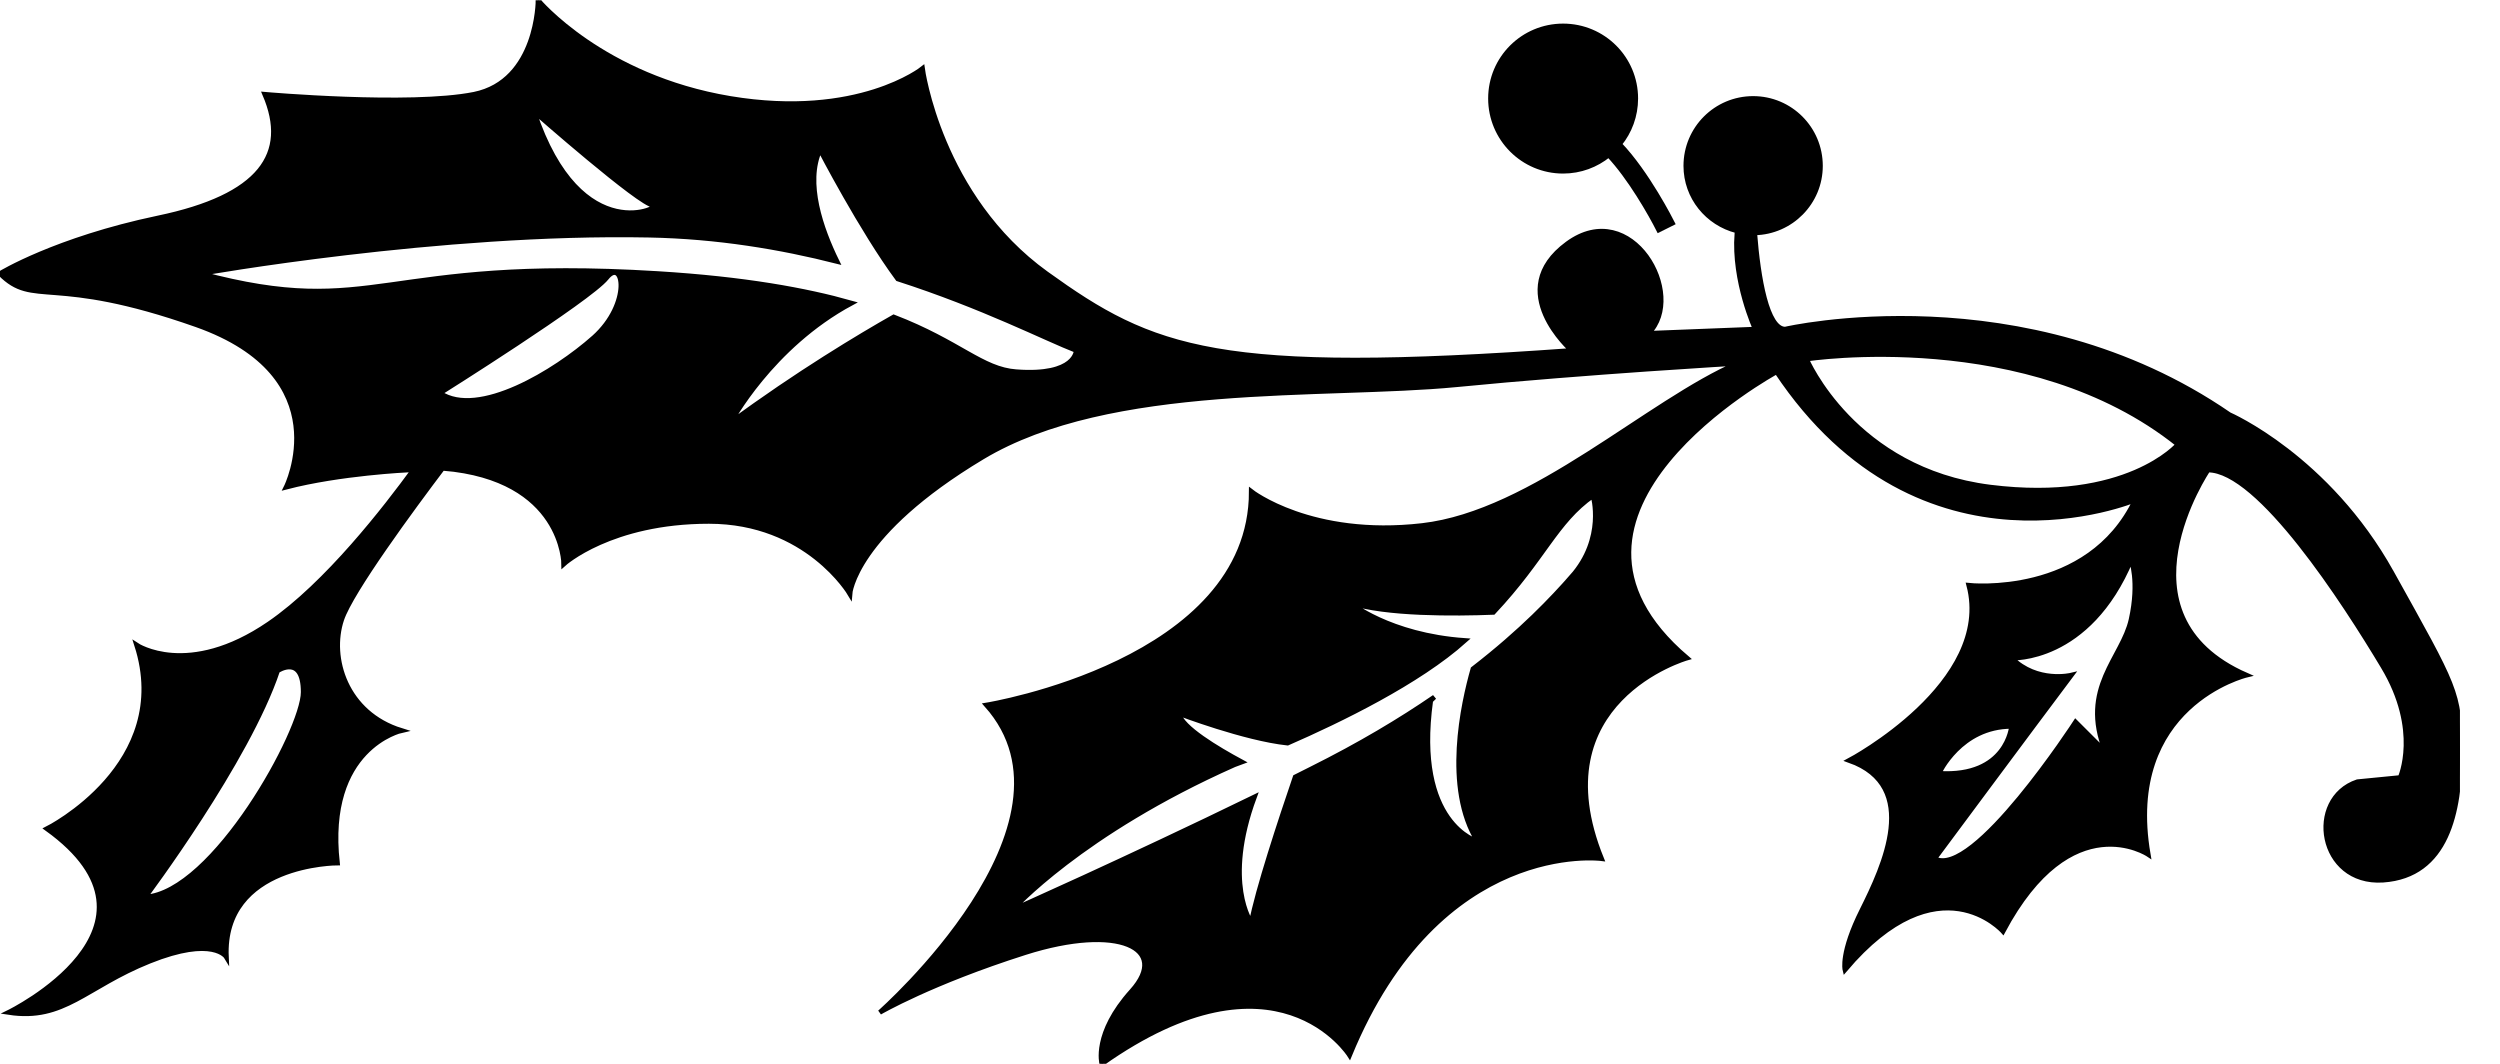 <?xml version="1.0" encoding="UTF-8" standalone="no"?>
<svg
   xmlns:dc="http://purl.org/dc/elements/1.1/"
   xmlns:cc="http://creativecommons.org/ns#"
   xmlns:rdf="http://www.w3.org/1999/02/22-rdf-syntax-ns#"
   xmlns:svg="http://www.w3.org/2000/svg"
   xmlns="http://www.w3.org/2000/svg"
   xmlns:sodipodi="http://sodipodi.sourceforge.net/DTD/sodipodi-0.dtd"
   xmlns:inkscape="http://www.inkscape.org/namespaces/inkscape"
   version="1.1"
   id="svg2"
   xml:space="preserve"
   width="280.16"
   height="119.213"
   viewBox="0 0 280.16 119.213"
   sodipodi:docname="vectorian077.pdf"><defs
     id="defs6"><clipPath
       clipPathUnits="userSpaceOnUse"
       id="clipPath26"><path
         d="M -0.001,0 H 206.804 V 89.408 H -0.001 Z"
         id="path24" /></clipPath></defs><sodipodi:namedview
     pagecolor="#ffffff"
     bordercolor="#666666"
     borderopacity="1"
     objecttolerance="10"
     gridtolerance="10"
     guidetolerance="10"
     inkscape:pageopacity="0"
     inkscape:pageshadow="2"
     inkscape:window-width="640"
     inkscape:window-height="480"
     id="namedview4" /><g
     id="g10"
     inkscape:groupmode="layer"
     inkscape:label="vectorian077"
     transform="matrix(1.333,0,0,-1.333,0,119.213)"><g
       id="g12"
       transform="translate(72,17.407)"><g
         id="g14"
         transform="translate(-71.999,-17.407)"><g
           id="g16"><g
             id="g18"><path
               d="m 131.408,75.04 c 1.454,0 2.782,0.512 3.829,1.36 1.778,-1.872 3.541,-4.976 4.21,-6.304 l 1.155,0.576 c -0.106,0.208 -2.125,4.208 -4.453,6.64 0.85,1.04 1.363,2.384 1.363,3.84 0,3.376 -2.734,6.096 -6.104,6.096 -3.371,0 -6.102,-2.72 -6.102,-6.096 0,-3.376 2.731,-6.112 6.102,-6.112 z"
               style="fill:#000000;fill-opacity:1;fill-rule:nonzero;stroke:#000000;stroke-width:0.399;stroke-linecap:butt;stroke-linejoin:miter;stroke-miterlimit:10;stroke-dasharray:none;stroke-opacity:1"
               id="path20" /><g
               id="g22"
               clip-path="url(#clipPath26)"><path
                 d="m 201.06,41.296 c -5.386,9.696 -13.645,13.28 -13.645,13.28 -17.231,11.856 -37.338,7.184 -37.338,7.184 -1.531,0 -2.262,4.256 -2.562,8.096 3.059,0.064 5.525,2.56 5.525,5.632 0,3.136 -2.534,5.664 -5.656,5.664 -3.122,0 -5.656,-2.528 -5.656,-5.664 0,-2.64 1.824,-4.832 4.274,-5.456 0.054,-0.16 0.064,-0.256 0.016,-0.24 -0.299,-4.016 1.544,-8.032 1.544,-8.032 l -8.975,-0.352 c 3.23,3.232 -1.438,11.488 -6.822,7.536 -5.384,-3.952 0.36,-8.976 0.36,-8.976 -29.797,-2.16 -35.186,0 -44.164,6.464 -8.975,6.464 -10.41,17.232 -10.41,17.232 0,0 -5.387,-4.304 -16.155,-2.512 -10.773,1.792 -16.16,8.256 -16.16,8.256 0,0 0,-6.816 -5.384,-7.904 -5.385,-1.072 -17.591,0 -17.591,0 C 24.414,76.48 21.901,72.896 13.282,71.104 4.666,69.296 0,66.432 0,66.432 c 2.869,-2.88 4.307,0 16.514,-4.304 12.21,-4.32 7.541,-13.648 7.541,-13.648 4.547,1.184 10.231,1.44 10.231,1.44 0,0 0.21,0.032 0.512,0.064 C 32.454,46.768 27.485,40.32 22.62,36.992 15.797,32.32 11.488,35.2 11.488,35.2 14.72,25.136 3.948,19.76 3.948,19.76 15.438,11.488 0.717,4.32 0.717,4.32 5.385,3.6 7.179,6.464 12.567,8.624 c 5.385,2.16 6.463,0.352 6.463,0.352 -0.36,7.904 9.335,7.904 9.335,7.904 -1.078,9.696 5.384,11.136 5.384,11.136 -4.666,1.44 -6.103,6.096 -5.025,9.328 0.787,2.368 5.975,9.408 8.531,12.784 0.015,-0.016 0.022,-0.032 0,-0.064 10.129,-0.848 10.138,-8.048 10.138,-8.048 0,0 3.949,3.584 12.205,3.584 8.261,0 11.851,-6.096 11.851,-6.096 0,0 0.355,5.024 11.128,11.488 10.771,6.464 28.725,5.024 39.853,6.096 11.131,1.088 23.698,1.808 23.698,1.808 -7.541,-3.232 -17.235,-12.576 -26.57,-13.648 -9.335,-1.072 -14.362,2.864 -14.362,2.864 0,-14.352 -22.261,-17.952 -22.261,-17.952 8.979,-10.048 -8.975,-25.84 -8.975,-25.84 0,0 4.309,2.512 12.207,5.024 7.899,2.512 12.207,0.352 8.975,-3.232 -3.23,-3.584 -2.512,-6.112 -2.512,-6.112 14.722,10.416 20.826,0.72 20.826,0.72 7.541,18.32 21.181,16.528 21.181,16.528 -5.384,13.28 7.181,16.864 7.181,16.864 -14.362,12.208 7.541,24.064 7.541,24.064 C 161.565,39.856 179.519,47.408 179.519,47.408 175.569,39.136 165.516,40.224 165.516,40.224 167.668,31.968 155.463,25.504 155.463,25.504 c 6.102,-2.16 2.87,-8.976 1.077,-12.576 -1.797,-3.584 -1.437,-5.024 -1.437,-5.024 7.901,9.328 13.285,3.232 13.285,3.232 5.744,10.768 12.207,6.464 12.207,6.464 -2.154,12.56 8.259,15.072 8.259,15.072 -11.491,5.04 -3.232,17.248 -3.232,17.248 4.31,0 11.488,-11.136 14.719,-16.528 3.232,-5.376 1.438,-9.328 1.438,-9.328 l -3.594,-0.352 c -4.307,-1.44 -3.229,-8.624 2.155,-8.272 5.386,0.368 6.463,5.76 6.463,10.784 0,5.024 -0.358,5.376 -5.742,15.072 z M 12.207,14.016 c 0,0 8.616,11.488 11.127,19.024 0,0 2.157,1.44 2.157,-1.792 0,-3.232 -7.541,-16.88 -13.284,-17.232 z m 42.725,58.161 c 1.078,0 -6.102,-3.952 -10.052,7.904 0,0 8.979,-7.904 10.052,-7.904 z M 49.908,61.04 C 46.676,58.176 40.214,54.224 36.983,56.384 c 0,0 12.565,7.888 14.004,9.68 1.434,1.808 2.152,-2.144 -1.078,-5.024 z m 35.544,-2.864 c -2.917,0.208 -4.75,2.464 -10.32,4.608 -2.794,-1.584 -8.096,-4.752 -13.736,-8.912 0,0 3.402,6.432 10.191,10.08 -3.842,1.088 -9.019,2.032 -16.295,2.48 -23.338,1.44 -23.697,-3.952 -38.416,0 0,0 20.107,3.584 37.697,3.232 5.747,-0.112 11.063,-1.008 15.791,-2.208 -1.331,2.72 -2.706,6.608 -1.429,9.392 0,0 3.501,-6.752 6.538,-10.864 7.154,-2.304 12.439,-5.024 15.003,-6.016 0,0 0,-2.16 -5.024,-1.792 z M 132.125,40.944 c -1.582,-1.792 -4.154,-4.544 -8.295,-7.744 -0.822,-2.88 -2.419,-10.016 0.397,-14.512 0,0 -5.384,1.424 -3.95,11.84 l 0.31,0.304 c -2.845,-1.952 -6.256,-4 -10.363,-6.048 -0.446,-0.224 -0.893,-0.448 -1.338,-0.672 -1.219,-3.568 -3.2,-9.568 -3.69,-12.256 0,0 -2.41,3.344 0.262,10.576 -11.007,-5.36 -20.367,-9.504 -20.367,-9.504 0,0 5.744,6.464 18.669,12.208 0,0 0.229,0.096 0.632,0.24 -2.048,1.104 -5.062,2.896 -5.301,4.08 0,0 5.538,-2.112 9.154,-2.496 4.4,1.92 10.991,5.12 14.903,8.624 -6.381,0.448 -9.693,3.2 -9.693,3.2 3.024,-1.008 8.869,-0.96 12.09,-0.832 4.288,4.576 5.229,7.6 8.376,9.808 0,0 1.077,-3.584 -1.797,-6.816 z m 36.981,-12.576 c 0,0 -0.36,-4.304 -6.102,-3.952 0,0 1.794,3.952 6.102,3.952 z m 10.053,8.976 c -0.718,-3.232 -4.309,-5.744 -2.154,-11.12 l -2.515,2.512 c 0,0 -8.616,-13.28 -11.847,-11.488 0,0 8.256,11.12 11.49,15.424 0,0 -2.874,-0.704 -5.027,1.44 0,0 6.462,-0.352 10.053,8.272 0,0 0.718,-1.808 0,-5.04 z m -11.85,11.136 c -11.488,1.44 -15.439,10.768 -15.439,10.768 0,0 18.669,2.88 31.236,-7.184 0,0 -4.307,-5.024 -15.797,-3.584 z"
                 style="fill:#000000;fill-opacity:1;fill-rule:nonzero;stroke:#000000;stroke-width:0.399;stroke-linecap:butt;stroke-linejoin:miter;stroke-miterlimit:10;stroke-dasharray:none;stroke-opacity:1"
                 id="path28" /></g></g></g></g></g></g></svg>
